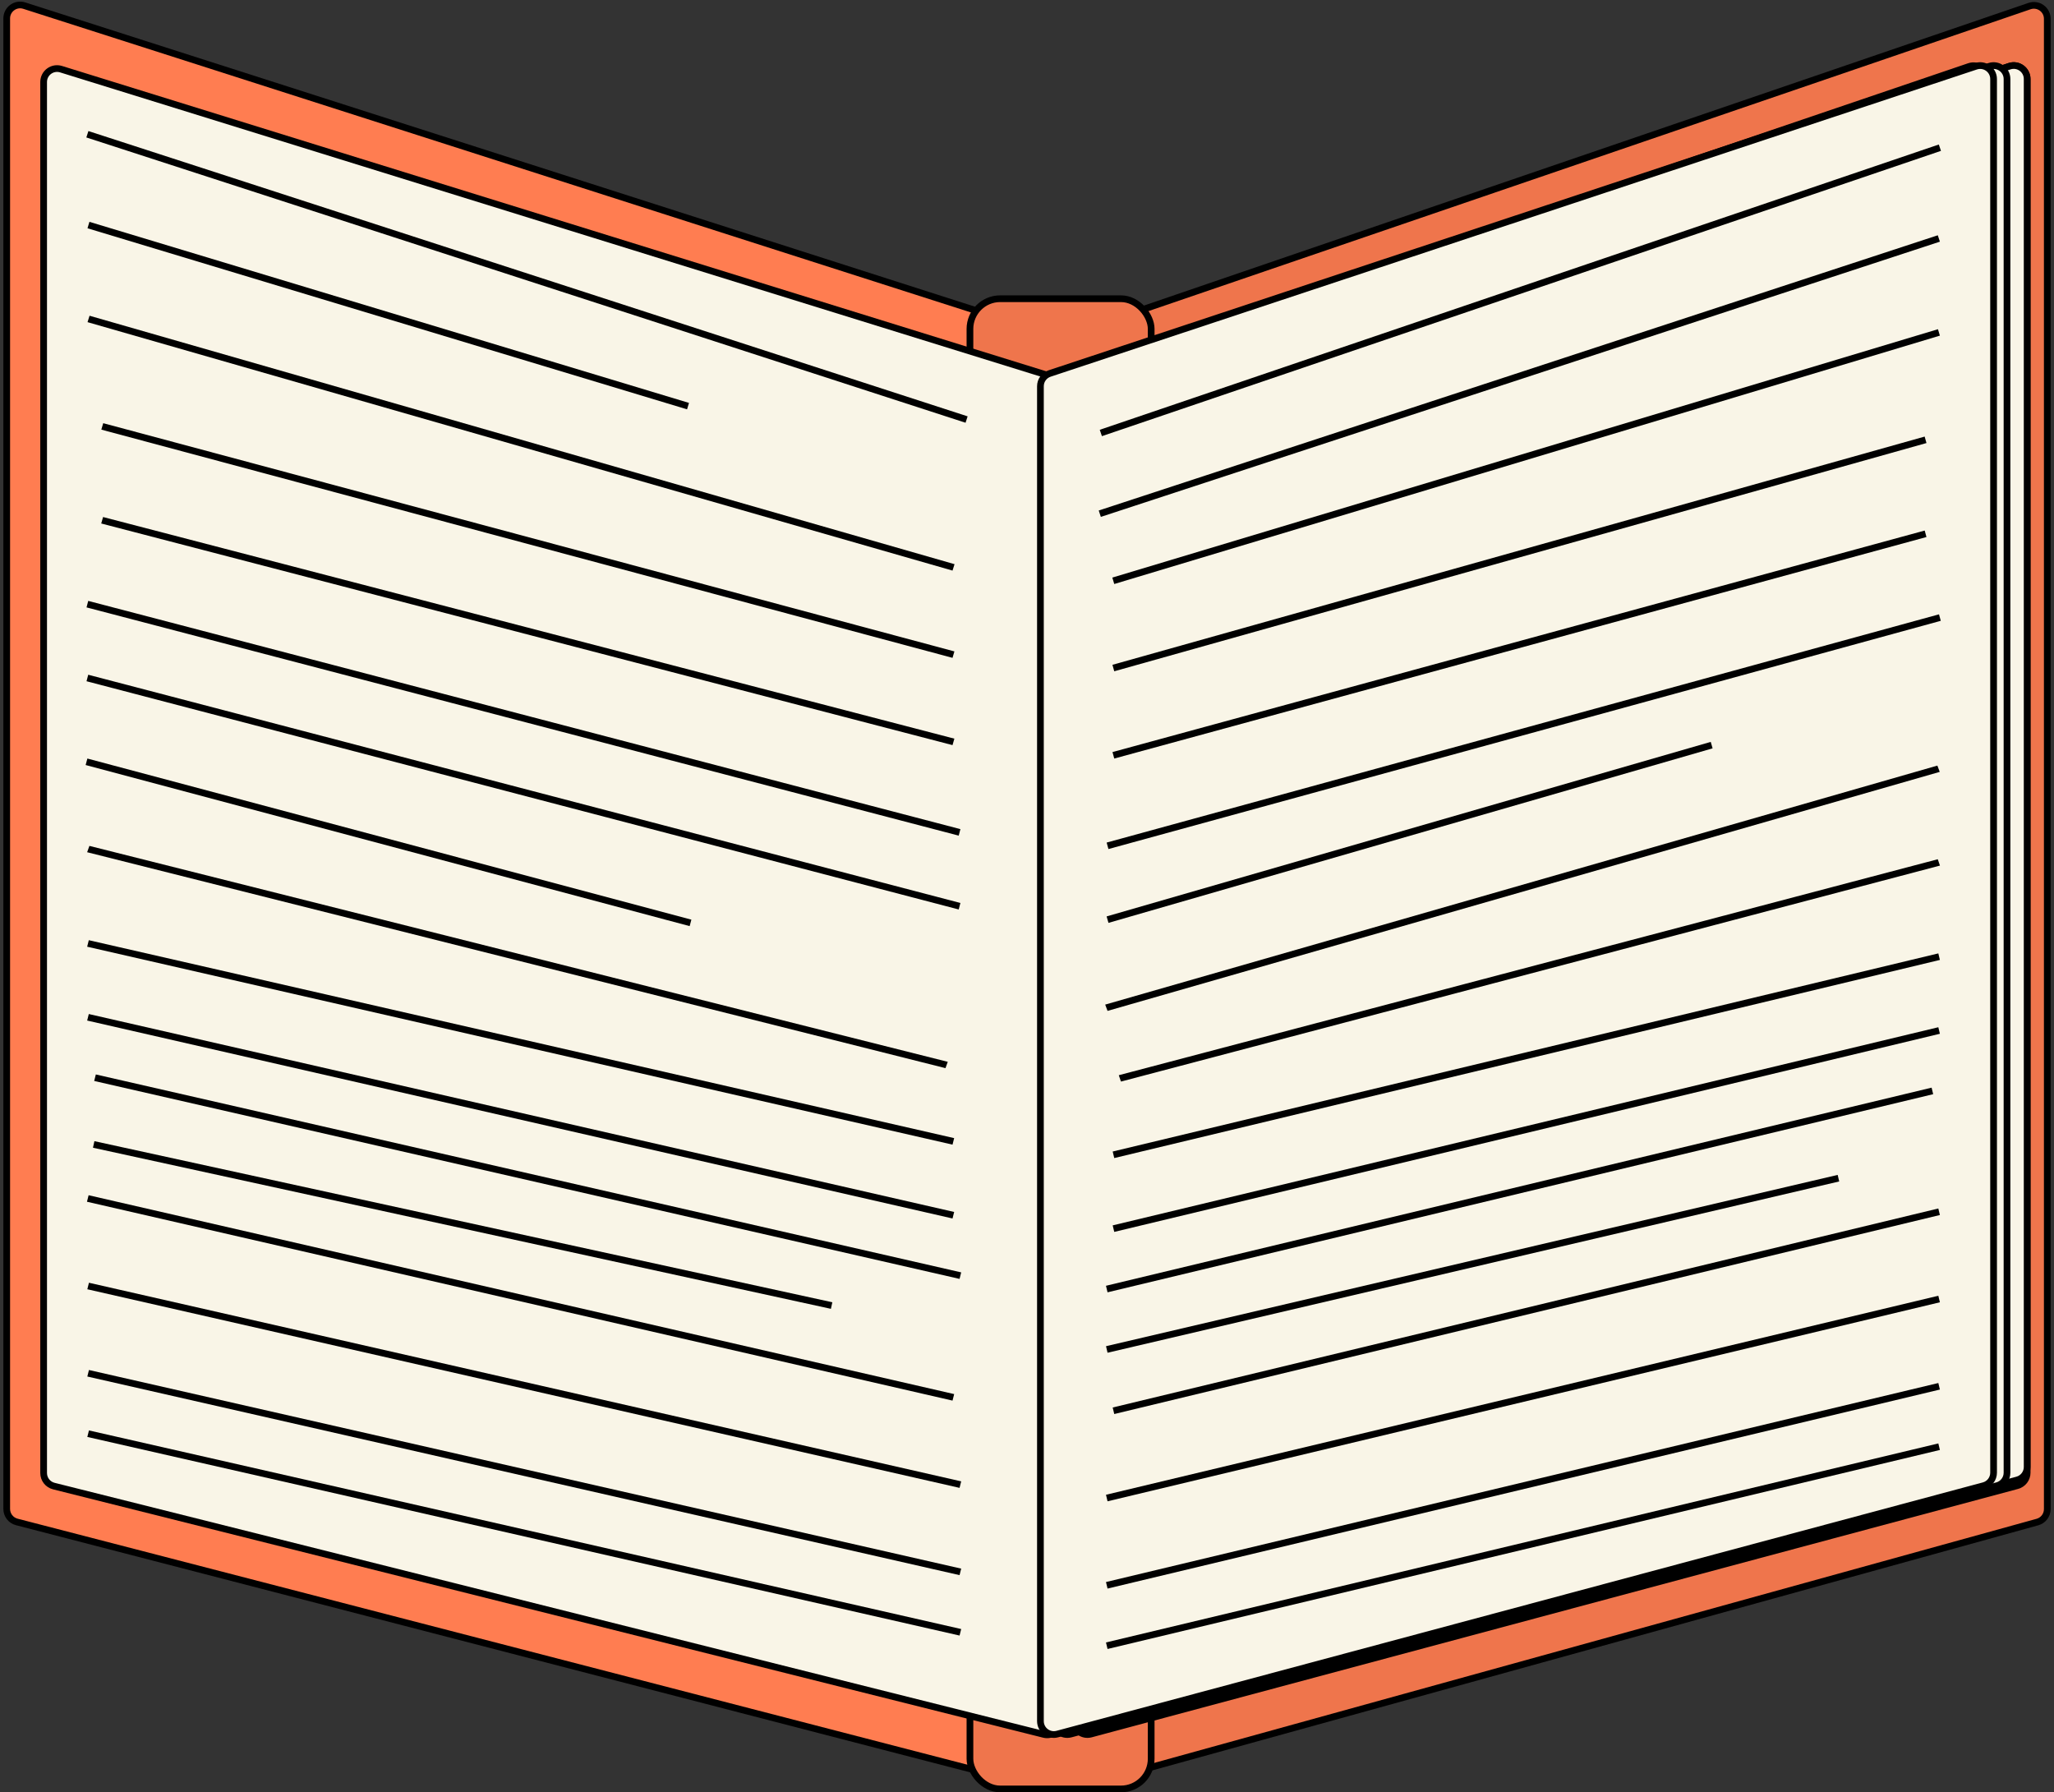 <svg width="306" height="267" viewBox="0 0 306 267" fill="none" xmlns="http://www.w3.org/2000/svg">
<rect x="0" y="0" width="306" height="267" fill="#333333" stroke="none"/>
<path d="M1 2.741C1 1.386 2.32 0.423 3.61 0.836L156.61 49.851C157.438 50.117 158 50.886 158 51.756V264.416C158 265.724 156.765 266.68 155.499 266.352L2.499 226.723C1.616 226.494 1 225.698 1 224.787V2.741Z" fill="#FF7D51" stroke="black"/>
<path d="M305 2.798C305 1.426 303.65 0.462 302.353 0.906L159.353 49.834C158.544 50.111 158 50.871 158 51.726V264.372C158 265.693 159.259 266.652 160.533 266.299L303.533 226.74C304.4 226.501 305 225.712 305 224.813V2.798Z" fill="#EF754C" stroke="black"/>
<rect x="144.5" y="44.5" width="27" height="222" rx="4.5" fill="#EF754C" stroke="black"/>
<path d="M6.5 12.214C6.5 10.867 7.806 9.905 9.093 10.304L156.593 56.063C157.43 56.323 158 57.097 158 57.974V256.436C158 257.738 156.776 258.693 155.513 258.376L8.013 221.38C7.124 221.156 6.5 220.357 6.5 219.44V12.214Z" fill="#F9F5E7" stroke="black"/>
<path d="M302 11.77C302 10.407 300.665 9.443 299.37 9.872L161.37 55.64C160.552 55.911 160 56.676 160 57.538V256.393C160 257.708 161.248 258.665 162.518 258.325L300.518 221.321C301.392 221.087 302 220.295 302 219.389V11.77Z" fill="#F9F5E7" stroke="black"/>
<path d="M302 11.761C302 10.4 300.67 9.436 299.377 9.86L160.377 55.454C159.555 55.724 159 56.49 159 57.355V255.4C159 256.713 160.244 257.67 161.513 257.334L300.513 220.471C301.389 220.238 302 219.445 302 218.537V11.761Z" fill="#F9F5E7" stroke="black"/>
<path d="M299 11.77C299 10.407 297.665 9.443 296.37 9.872L158.37 55.64C157.552 55.911 157 56.676 157 57.538V256.393C157 257.708 158.248 258.665 159.518 258.325L297.518 221.321C298.392 221.087 299 220.295 299 219.389V11.77Z" fill="#F9F5E7" stroke="black"/>
<path d="M296 11.792C296 10.422 294.654 9.458 293.356 9.899L159.356 55.445C158.545 55.72 158 56.482 158 57.338V255.376C158 256.697 159.257 257.655 160.53 257.305L294.53 220.48C295.398 220.242 296 219.452 296 218.552V11.792Z" fill="#F9F5E7" stroke="black"/>
<path d="M297 11.77C297 10.407 295.665 9.443 294.37 9.872L156.37 55.64C155.552 55.911 155 56.676 155 57.538V256.393C155 257.708 156.248 258.665 157.518 258.325L295.518 221.321C296.392 221.087 297 220.295 297 219.389V11.77Z" fill="#F9F5E7" stroke="black"/>
<line x1="163.844" y1="76.525" x2="288.844" y2="35.525" stroke="black"/>
<line y1="-0.5" x2="129.007" y2="-0.5" transform="matrix(0.961 -0.276 0.351 0.936 165 150.593)" stroke="black"/>
<line x1="165.856" y1="86.521" x2="288.856" y2="49.521" stroke="black"/>
<line y1="-0.5" x2="126.173" y2="-0.5" transform="matrix(0.967 -0.255 0.325 0.946 167 161.121)" stroke="black"/>
<line x1="165.865" y1="99.519" x2="286.865" y2="65.519" stroke="black"/>
<line x1="165.883" y1="172.03" x2="288.883" y2="142.514" stroke="black"/>
<line x1="165.883" y1="183.03" x2="288.883" y2="153.514" stroke="black"/>
<line x1="164.883" y1="192.03" x2="287.883" y2="162.514" stroke="black"/>
<line x1="164.886" y1="201.03" x2="273.886" y2="175.513" stroke="black"/>
<line x1="165.868" y1="112.518" x2="286.868" y2="79.518" stroke="black"/>
<line x1="165.883" y1="210.162" x2="288.883" y2="180.514" stroke="black"/>
<line x1="164.884" y1="223.162" x2="288.884" y2="193.514" stroke="black"/>
<line x1="164.884" y1="236.162" x2="288.884" y2="206.514" stroke="black"/>
<line x1="164.884" y1="245.162" x2="288.884" y2="215.514" stroke="black"/>
<path d="M164 64.5L289 22" stroke="black"/>
<path d="M165 126L289 92" stroke="black"/>
<path d="M165 137L255 111" stroke="black"/>
<path d="M102.5 60.5L13.179 33.527" stroke="black"/>
<line x1="102.871" y1="137.483" x2="12.888" y2="113.483" stroke="black"/>
<line y1="-0.5" x2="134.093" y2="-0.5" transform="matrix(-0.961 -0.276 -0.301 0.954 141.904 85)" stroke="black"/>
<line y1="-0.5" x2="131.829" y2="-0.5" transform="matrix(-0.97 -0.244 -0.339 0.941 140.856 159.121)" stroke="black"/>
<line y1="-0.5" x2="131.271" y2="-0.5" transform="matrix(-0.966 -0.259 -0.282 0.959 141.904 98)" stroke="black"/>
<line y1="-0.5" x2="132.224" y2="-0.5" transform="matrix(-0.975 -0.223 -0.244 0.97 141.904 170.517)" stroke="black"/>
<line y1="-0.5" x2="132.224" y2="-0.5" transform="matrix(-0.975 -0.223 -0.244 0.97 141.904 181.517)" stroke="black"/>
<line y1="-0.5" x2="132.224" y2="-0.5" transform="matrix(-0.975 -0.223 -0.244 0.97 142.952 190.517)" stroke="black"/>
<line x1="123.893" y1="194.488" x2="13.958" y2="170.488" stroke="black"/>
<line y1="-0.5" x2="131.016" y2="-0.5" transform="matrix(-0.968 -0.252 -0.275 0.962 141.904 111)" stroke="black"/>
<line y1="-0.5" x2="132.254" y2="-0.5" transform="matrix(-0.975 -0.224 -0.245 0.97 141.904 208.648)" stroke="black"/>
<line y1="-0.5" x2="133.275" y2="-0.5" transform="matrix(-0.975 -0.222 -0.243 0.97 142.952 221.648)" stroke="black"/>
<line y1="-0.5" x2="133.275" y2="-0.5" transform="matrix(-0.975 -0.222 -0.243 0.97 142.952 234.648)" stroke="black"/>
<line y1="-0.5" x2="133.275" y2="-0.5" transform="matrix(-0.975 -0.222 -0.243 0.97 142.952 243.648)" stroke="black"/>
<path d="M144 62.5L13.017 20" stroke="black"/>
<path d="M142.952 124L13.017 90" stroke="black"/>
<path d="M142.952 135L13.017 101" stroke="black"/>
</svg>
